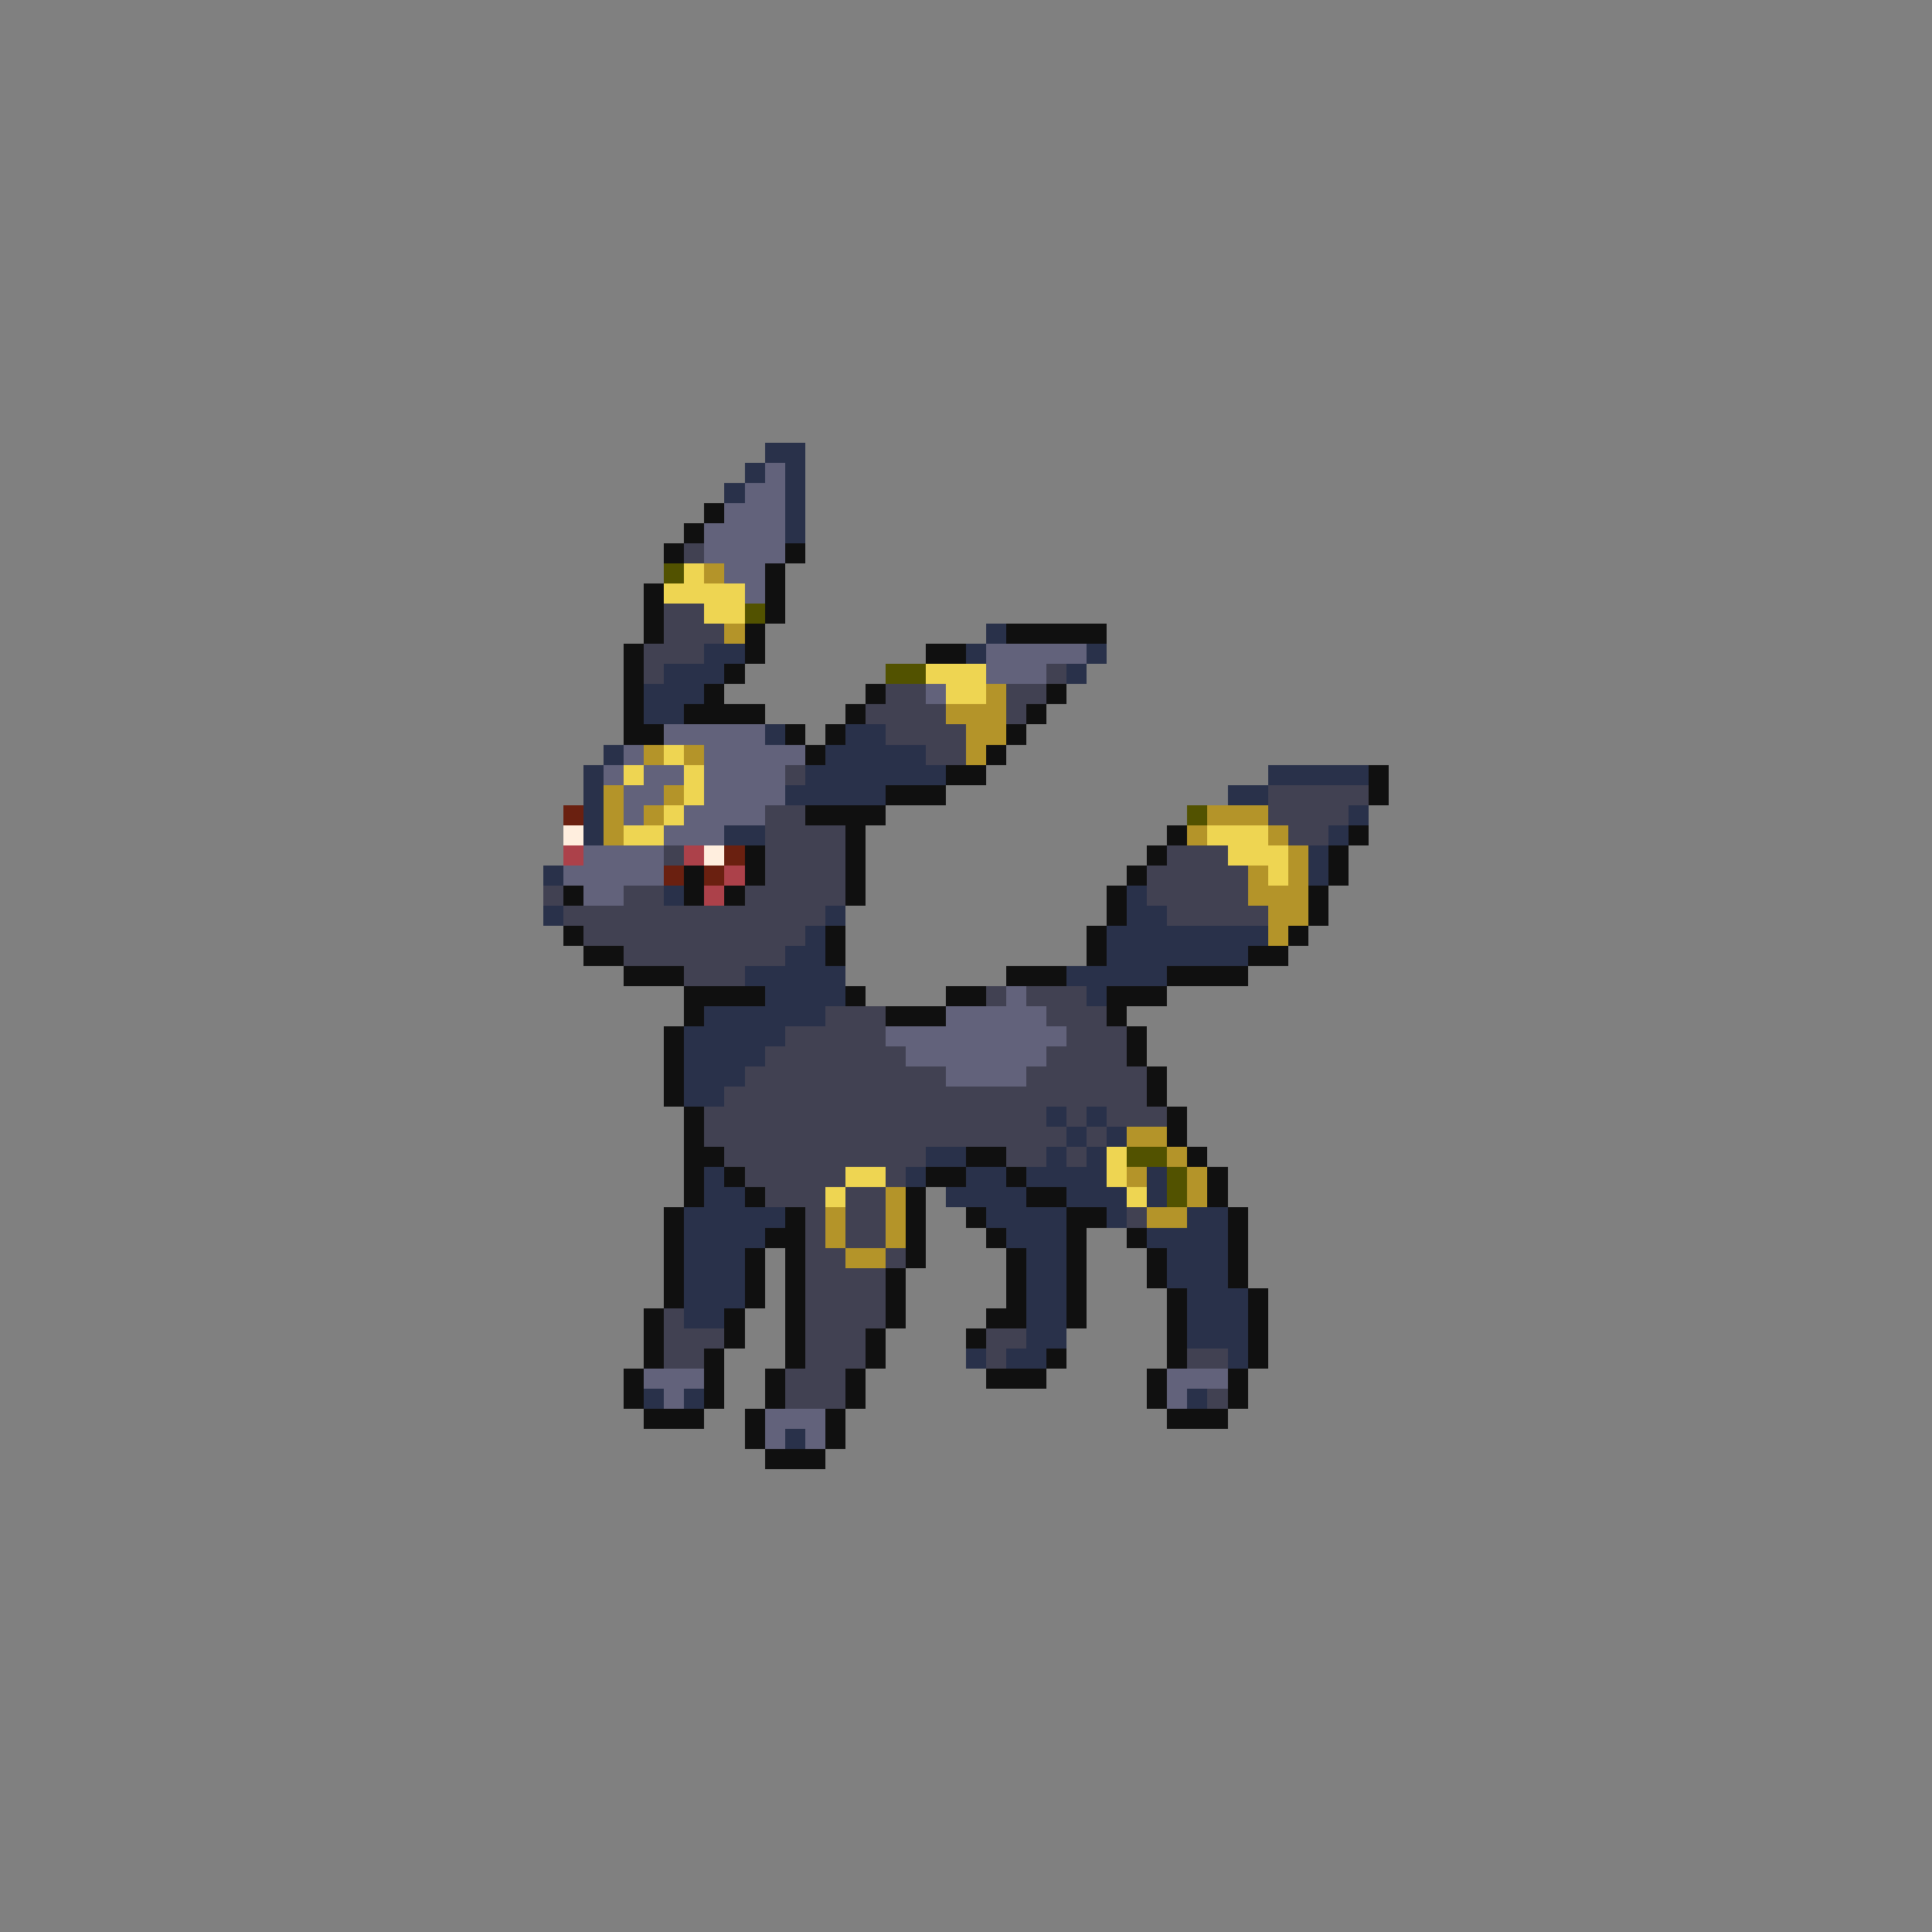 <svg xmlns="http://www.w3.org/2000/svg" viewBox="0 -0.5 96 96" shape-rendering="crispEdges">
<rect x="0" y="-0.5" width="96" height="96" fill="#808080" stroke="none"/>
<path stroke="#29314a" d="M38 22h2M37 23h1M39 23h1M36 24h1M39 24h1M39 25h1M39 26h1M49 31h1M35 32h2M48 32h1M54 32h1M33 33h3M53 33h1M32 34h3M32 35h2M38 36h1M42 36h2M30 37h1M41 37h5M29 38h1M40 38h7M63 38h5M29 39h1M39 39h5M61 39h2M29 40h1M67 40h1M29 41h1M36 41h2M66 41h1M65 42h1M27 43h1M65 43h1M33 44h1M56 44h1M27 45h1M41 45h1M56 45h2M40 46h1M55 46h8M39 47h2M55 47h7M37 48h5M53 48h5M38 49h4M54 49h1M35 50h6M34 51h5M34 52h4M34 53h3M34 54h2M52 55h1M54 55h1M53 56h1M55 56h1M46 57h2M52 57h1M54 57h1M35 58h1M45 58h1M48 58h2M51 58h4M57 58h1M35 59h2M47 59h4M53 59h3M57 59h1M34 60h5M49 60h4M55 60h1M59 60h2M34 61h4M50 61h3M57 61h4M34 62h3M51 62h2M58 62h3M34 63h3M51 63h2M58 63h3M34 64h3M51 64h2M59 64h3M34 65h2M51 65h2M59 65h3M51 66h2M59 66h3M48 67h1M50 67h2M61 67h1M32 69h1M34 69h1M59 69h1M39 71h1" />
<path stroke="#62627b" d="M38 23h1M37 24h2M36 25h3M35 26h4M35 27h4M36 28h2M37 29h1M49 32h5M49 33h3M46 34h1M33 36h5M31 37h1M35 37h5M30 38h1M32 38h2M35 38h4M31 39h2M35 39h4M31 40h1M34 40h4M33 41h3M29 42h4M28 43h5M29 44h2M50 49h1M47 50h5M44 51h9M45 52h7M47 53h4M32 68h3M58 68h3M33 69h1M58 69h1M38 70h3M38 71h1M40 71h1" />
<path stroke="#101010" d="M35 25h1M34 26h1M33 27h1M39 27h1M38 28h1M32 29h1M38 29h1M32 30h1M38 30h1M32 31h1M37 31h1M50 31h5M31 32h1M37 32h1M46 32h2M31 33h1M36 33h1M31 34h1M35 34h1M43 34h1M52 34h1M31 35h1M34 35h4M42 35h1M51 35h1M31 36h2M39 36h1M41 36h1M50 36h1M40 37h1M49 37h1M47 38h2M68 38h1M44 39h3M68 39h1M40 40h4M42 41h1M58 41h1M67 41h1M37 42h1M42 42h1M57 42h1M66 42h1M34 43h1M37 43h1M42 43h1M56 43h1M66 43h1M28 44h1M34 44h1M36 44h1M42 44h1M55 44h1M65 44h1M55 45h1M65 45h1M28 46h1M41 46h1M54 46h1M64 46h1M29 47h2M41 47h1M54 47h1M62 47h2M31 48h3M50 48h3M58 48h4M34 49h4M42 49h1M47 49h2M55 49h3M34 50h1M44 50h3M55 50h1M33 51h1M56 51h1M33 52h1M56 52h1M33 53h1M57 53h1M33 54h1M57 54h1M34 55h1M58 55h1M34 56h1M58 56h1M34 57h2M48 57h2M59 57h1M34 58h1M36 58h1M46 58h2M50 58h1M60 58h1M34 59h1M37 59h1M45 59h1M51 59h2M60 59h1M33 60h1M39 60h1M45 60h1M48 60h1M53 60h2M61 60h1M33 61h1M38 61h2M45 61h1M49 61h1M53 61h1M56 61h1M61 61h1M33 62h1M37 62h1M39 62h1M45 62h1M50 62h1M53 62h1M57 62h1M61 62h1M33 63h1M37 63h1M39 63h1M44 63h1M50 63h1M53 63h1M57 63h1M61 63h1M33 64h1M37 64h1M39 64h1M44 64h1M50 64h1M53 64h1M58 64h1M62 64h1M32 65h1M36 65h1M39 65h1M44 65h1M49 65h2M53 65h1M58 65h1M62 65h1M32 66h1M36 66h1M39 66h1M43 66h1M48 66h1M58 66h1M62 66h1M32 67h1M35 67h1M39 67h1M43 67h1M52 67h1M58 67h1M62 67h1M31 68h1M35 68h1M38 68h1M42 68h1M49 68h3M57 68h1M61 68h1M31 69h1M35 69h1M38 69h1M42 69h1M57 69h1M61 69h1M32 70h3M37 70h1M41 70h1M58 70h3M37 71h1M41 71h1M38 72h3" />
<path stroke="#414152" d="M34 27h1M33 30h2M33 31h3M32 32h3M32 33h1M52 33h1M44 34h2M50 34h2M43 35h4M50 35h1M44 36h4M46 37h2M39 38h1M63 39h5M38 40h2M63 40h4M38 41h4M64 41h2M33 42h1M38 42h4M58 42h3M38 43h4M57 43h5M27 44h1M31 44h2M37 44h5M57 44h5M28 45h13M58 45h5M29 46h11M31 47h8M34 48h3M49 49h1M51 49h3M41 50h3M52 50h3M39 51h5M53 51h3M38 52h7M52 52h4M37 53h10M51 53h6M36 54h21M35 55h17M53 55h1M55 55h3M35 56h18M54 56h1M36 57h10M50 57h2M53 57h1M37 58h5M44 58h1M38 59h3M42 59h2M40 60h1M42 60h2M56 60h1M40 61h1M42 61h2M40 62h2M44 62h1M40 63h4M40 64h4M33 65h1M40 65h4M33 66h3M40 66h3M49 66h2M33 67h2M40 67h3M49 67h1M59 67h2M39 68h3M39 69h3M60 69h1" />
<path stroke="#525200" d="M33 28h1M37 30h1M44 33h2M59 40h1M56 57h2M58 58h1M58 59h1" />
<path stroke="#eed552" d="M34 28h1M33 29h4M35 30h2M46 33h3M47 34h2M33 37h1M31 38h1M34 38h1M34 39h1M33 40h1M31 41h2M60 41h3M61 42h3M63 43h1M55 57h1M42 58h2M55 58h1M41 59h1M56 59h1" />
<path stroke="#b49429" d="M35 28h1M36 31h1M49 34h1M47 35h3M48 36h2M32 37h1M34 37h1M48 37h1M30 39h1M33 39h1M30 40h1M32 40h1M60 40h3M30 41h1M59 41h1M63 41h1M64 42h1M62 43h1M64 43h1M62 44h3M63 45h2M63 46h1M56 56h2M58 57h1M56 58h1M59 58h1M44 59h1M59 59h1M41 60h1M44 60h1M57 60h2M41 61h1M44 61h1M42 62h2" />
<path stroke="#6a2010" d="M28 40h1M36 42h1M33 43h1M35 43h1" />
<path stroke="#ffeede" d="M28 41h1M35 42h1" />
<path stroke="#ac414a" d="M28 42h1M34 42h1M36 43h1M35 44h1" />
</svg>